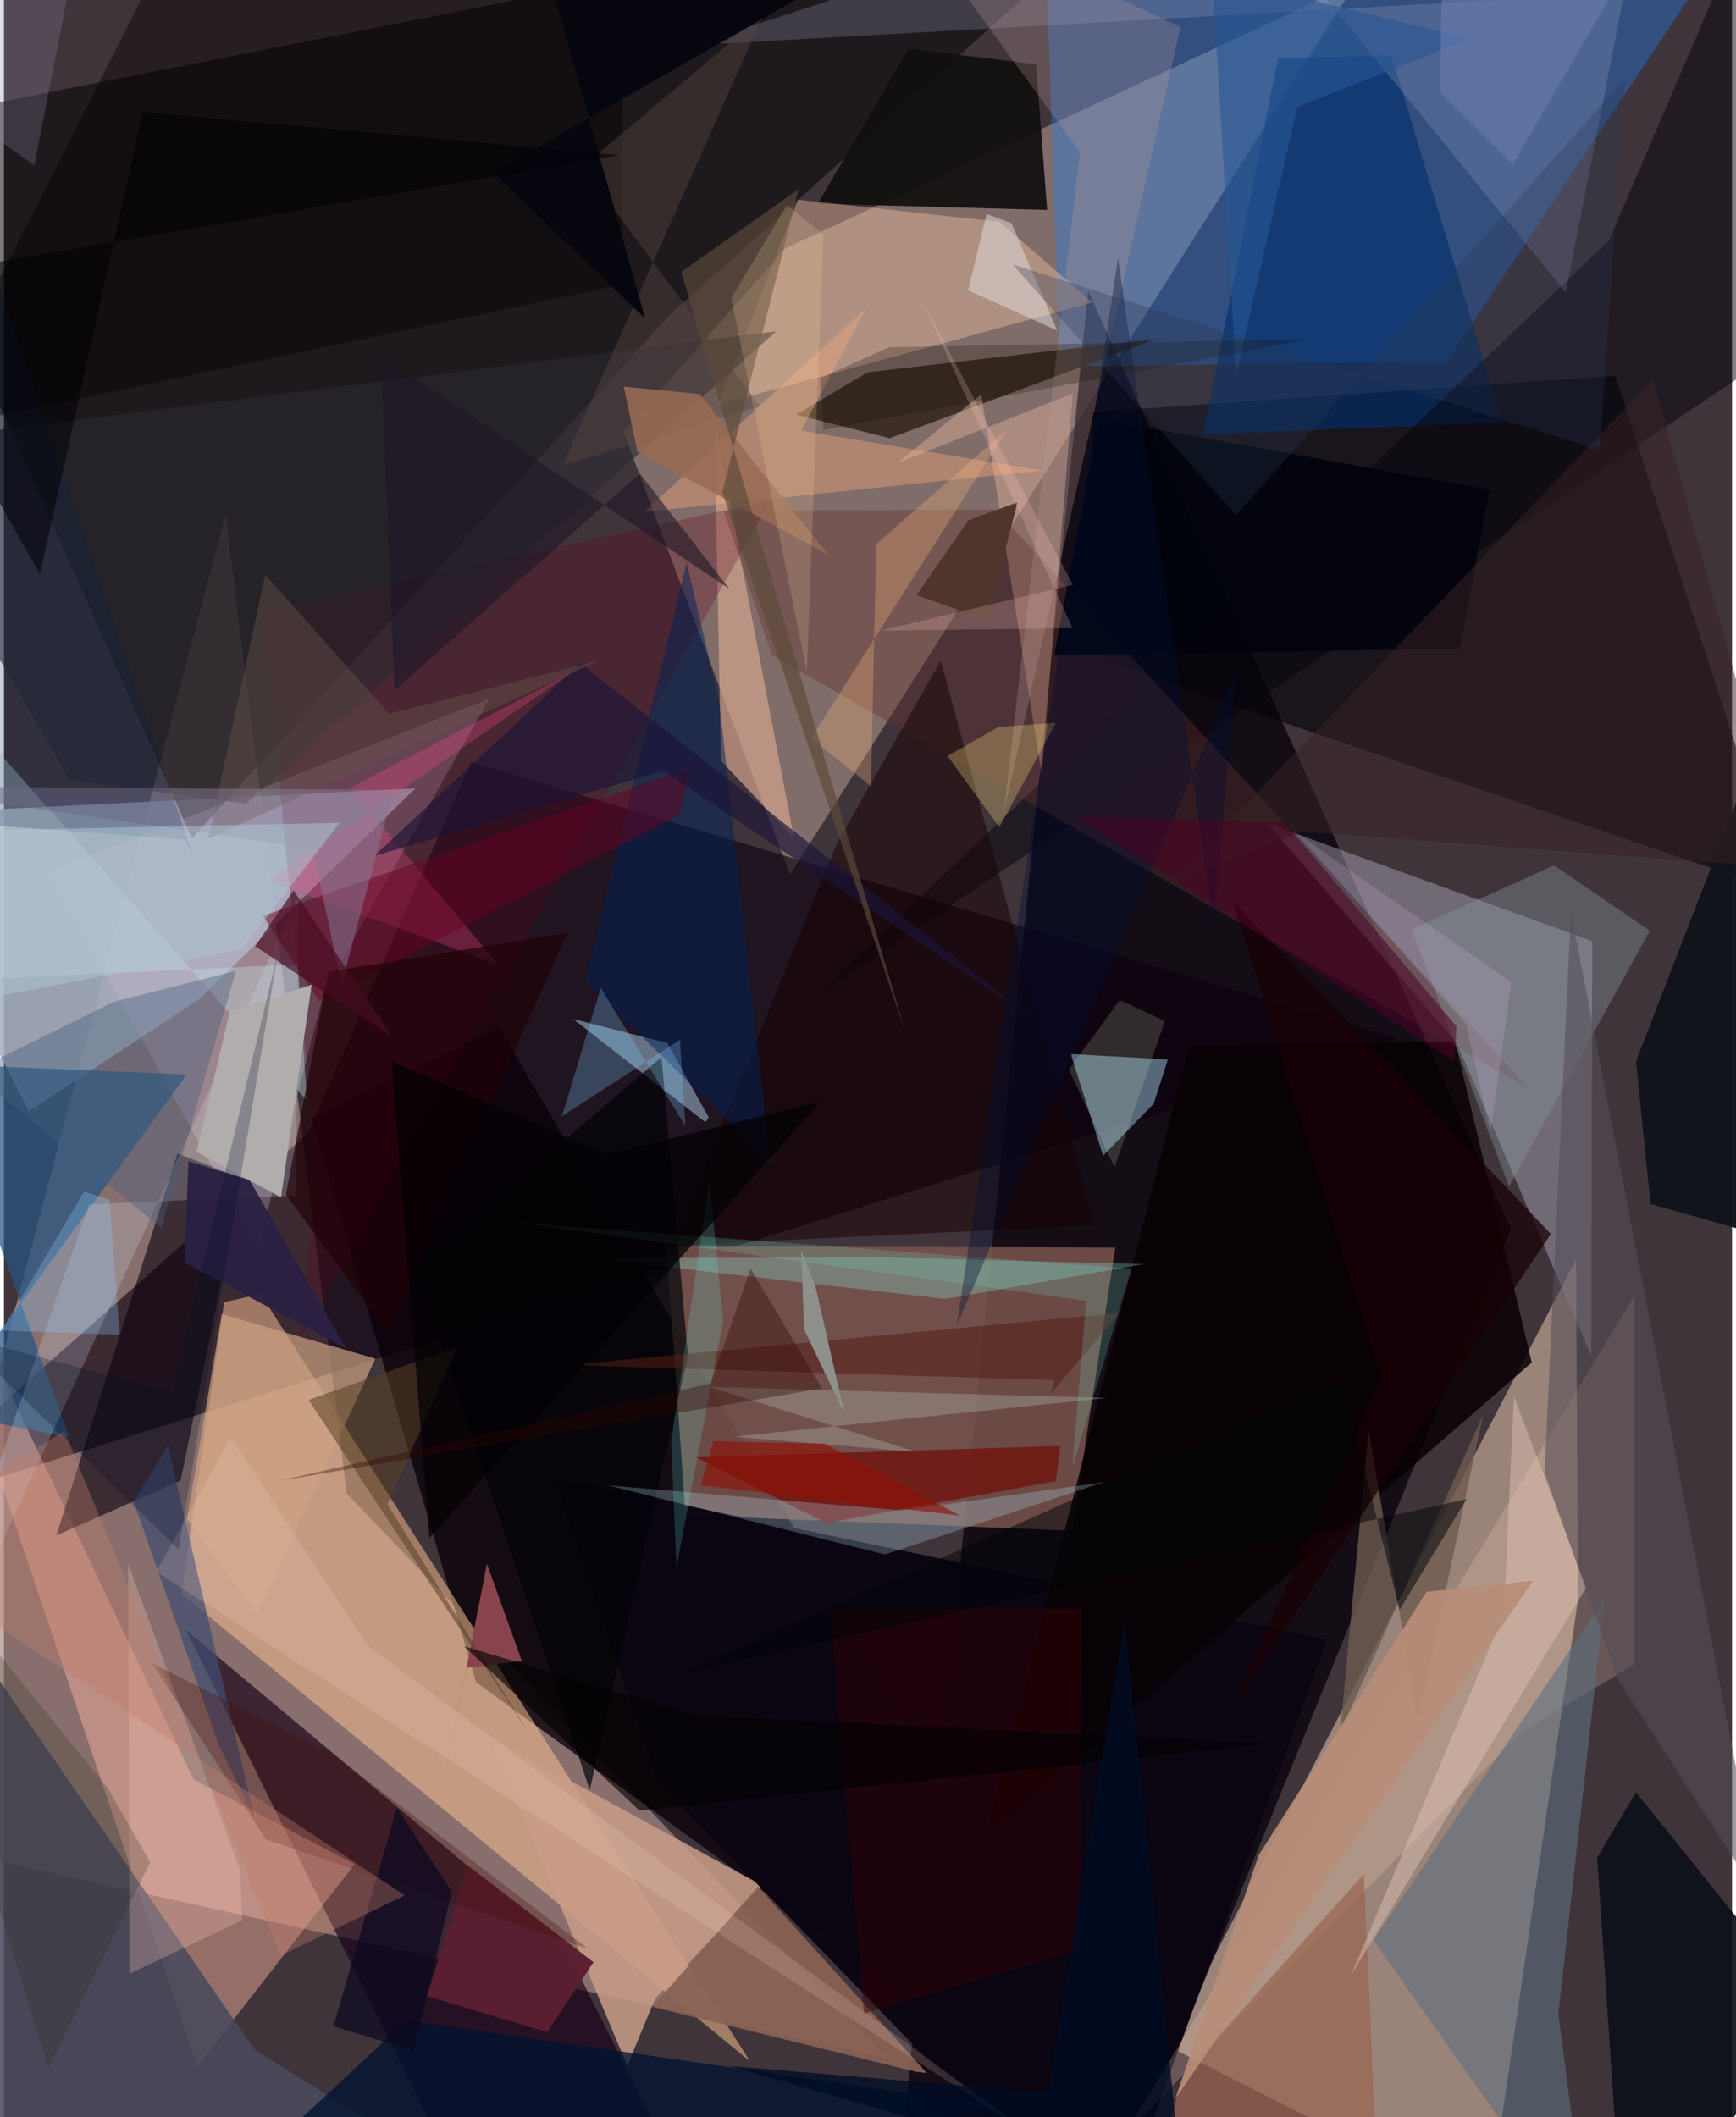 <svg xmlns="http://www.w3.org/2000/svg" width="228" height="278" viewBox="0 0 836 1024"><path fill="#40343b" d="M0 0h836v1024H0z"/><path fill="#aa8b85" fill-opacity=".675" d="M-62 887.074l169.251-638.05 58.585 473.364L427 995.168z"/><path fill="#c7aa99" fill-opacity=".663" d="M563.04 989.6l155.201 78.454 43.182-293.906-.854-165.12z"/><path fill="#d6b5a3" fill-opacity=".431" d="M378.073 120.11L654.193-8.494 380.271 423.063l-80.567-214.19z"/><path fill="#a6afc1" fill-opacity=".871" d="M-62 394.332l261.04-13.017L94.156 483.5 12.08 537.415z"/><path fill="#07000b" fill-opacity=".757" d="M429.504 1086l95.016-945.243L729 594.502l-176.365 432.445z"/><path fill="#0c0010" fill-opacity=".62" d="M147 548.137L-62 733.185l736.571-230.769-448.54-133.788z"/><path fill-opacity=".525" d="M323.289 151.107l-232.36 254.33L-62 61.198 561.372-62z"/><path fill="#0a0008" fill-opacity=".78" d="M148.819 540.722L228.382 813.6l345.911 251-334.802-567.656z"/><path fill="#1b82ff" fill-opacity=".345" d="M836.65-33.087L503.418-40.77l7.25 218.059 187.295-2.353z"/><path fill="#7a554d" fill-opacity=".855" d="M516.797 740.343l-187.076-7.505-9.184-129.996 217.099.58z"/><path fill="#fac193" fill-opacity=".518" d="M124.126 625.866l-17.6 3.963L85.81 770.81l275.193 226.276z"/><path fill="#010007" fill-opacity=".604" d="M532.15 319.874l-6.414-120.495 253.758-17.632 81.369 249.976z"/><path fill="#190019" fill-opacity=".671" d="M343.99 1086l-113.296-9.724-142.61-287.814L271.82 942.194z"/><path fill="#bdbacb" fill-opacity=".4" d="M702.85 504.397l65.038 151.424.487-200.628-157.107-56.975z"/><path fill="#fcb5a1" fill-opacity=".451" d="M-62 536.681l153.757 323.97 77.887 40.99-76.115 97.667z"/><path fill="#110e0e" fill-opacity=".925" d="M437.644 23.515l61.668 7.598 5.345 70.422-110.936-3.02z"/><path fill="#fbc8a5" fill-opacity=".396" d="M345.71 195.657l38.43-99.073 97.44 10.732 45.076 38.966z"/><path fill="#0a000d" fill-opacity=".6" d="M85.481 716.091l29.855-146.21-31.391-11.944-58.627 184.72z"/><path fill="#d1b9d7" fill-opacity=".298" d="M154.881 479.501L122.685 604.27 22.137 421.597l212.561-83.584z"/><path fill="#261a10" fill-opacity=".741" d="M417.855 180.064L557.7 163.8l-129.166 48.144-45.309-11.385z"/><path fill="#9ccae1" fill-opacity=".506" d="M531.728 558.953l24.46-25.084 6.891-21.423-46.985-2.665z"/><path fill="#c89c87" fill-opacity=".859" d="M234.83 839.921l66.708 159.225 13.506-32.517 51.682-54.759z"/><path fill="#0c0613" fill-opacity=".992" d="M316.568 861.907L533.937 1086l106.146-293.064-374.167-78.206z"/><path fill="#0c1119" fill-opacity=".925" d="M770.756 898.492l18.727-31.705 88.287 109.755L783.314 1086z"/><path fill="#002e6c" fill-opacity=".631" d="M616.349 28.228l-36.26 181.873 144.715-5.774-53.608-177.55z"/><path fill="#dcaf99" fill-opacity=".471" d="M432.145 223.998l40.668-33.257 29.208 183.82 15.07-184.248z"/><path fill="#255481" fill-opacity=".718" d="M88.35 519.702l-118.476 163.27 61.715 12.362-65.066-180.777z"/><path fill="#b6daf7" fill-opacity=".471" d="M320.88 504.464l-45.555-11.626 64.048 49.966 1.578-2.362z"/><path fill="#ffdbb9" fill-opacity=".212" d="M542.57 1031.808l246.277-405.301-.02 178.484-54.298 32.442z"/><path fill="#07030c" fill-opacity=".494" d="M852.926-62l-76.5 178.388-381.72 363.873L898 143.375z"/><path fill="#a6accb" fill-opacity=".243" d="M755.568 141.489L589.67-62 333.25 21.85 783.855-3.407z"/><path fill="#080003" fill-opacity=".847" d="M702.02 503.677L573.312 505.7l-98.177 382.687 263.982-229.393z"/><path fill="#4a4a5c" fill-opacity=".871" d="M-62 726.322v315.965L274.224 1086l-152.795-94.42z"/><path fill="#11141a" fill-opacity=".98" d="M789.527 513.386L898 232.878V610.96l-101.43-28.6z"/><path fill="#5e707f" fill-opacity=".592" d="M662.516 938.458l111.876-165.295-22.427 201.12L766.629 1086z"/><path fill="#70140e" fill-opacity=".82" d="M334.696 704.838l176.363-5.48-2.136 16.99-111.138 20.292z"/><path fill="#d3a58d" fill-opacity=".694" d="M382.187 405.323l-35.319-37.367-2.197-110.931-.494-50.959z"/><path fill="#62001b" fill-opacity=".267" d="M151.616 568.371l-26.362-272.439 245.61-53.937-228.362 407.382z"/><path fill="#633432" fill-opacity=".376" d="M371.554 316.909l-23.44-69.85 131.576-.649 257.915 280.012z"/><path fill="#cda382" fill-opacity=".69" d="M179.648 657.13l-74.273-21.574-16.78 99.055 34.045 46.325z"/><path fill="#faac7f" fill-opacity=".384" d="M385.744 208.326l116.572 19.276-192.642 19.963 107.26-98.314z"/><path fill="#160000" fill-opacity=".494" d="M527.655 592.666l-204.173 9.67 79.455-194.358 50.24-88.408z"/><path fill="#dfecff" fill-opacity=".208" d="M142.433 433.184l-1.17 145.014-100.055 4.287L-62 879.08z"/><path fill="#060000" fill-opacity=".431" d="M299.59-62l-.423 199.671-338.793 71.115L97.682-62z"/><path fill="#2b2931" fill-opacity=".592" d="M373.56 160.254L-62 215.413l93.779 161.98 85.327 11.308z"/><path fill="#002157" fill-opacity=".494" d="M370.708 562.077l-89.493-87.59 49.062-202.263 15.754 67.133z"/><path fill="#b79a95" fill-opacity=".278" d="M520.483 73.47l-36.806 319.801 85.478-380.16-140.883-65.7z"/><path fill="#8dfaf0" fill-opacity=".263" d="M551.591 611.397l-129.912-3.342-137.78.506 171.568 19.676z"/><path fill="#000207" fill-opacity=".678" d="M199.479 612.837l118.635-101.558 12.761 144.362-47.482 210.164z"/><path fill="#b9ebff" fill-opacity=".251" d="M531.968 716.904l-97.687 13.634-141.944-12.1 133.888 33.397z"/><path fill="#001330" fill-opacity=".761" d="M483.215 1018.838l-78.838-11.22-209.625-30.524L78.041 1086z"/><path fill="#879aa0" fill-opacity=".369" d="M749.988 418.583l46.198 31.569-68.059 123.651-47.096-124.31z"/><path fill="#6d5a50" fill-opacity=".808" d="M660.209 691.624l-13.79 146.05 69.15-153.283-31.614 148.052z"/><path fill="#9a6650" fill-opacity=".71" d="M663.845 1041.546l-5.942-135.241-87.188 97.338-13.907 46.25z"/><path fill="#fc4d8b" fill-opacity=".278" d="M167.409 381.138l71.66 85.355-110.82-40.34L274.672 325.29z"/><path fill="#e6cdbf" fill-opacity=".408" d="M725.579 780.75l4.921-105.46 34.982 92.475-113.816 187.608z"/><path fill="#886152" fill-opacity=".937" d="M446.415 1002.647l-4.967-.523-127.752-31.5 51.096-58.16z"/><path fill="#544d57" fill-opacity=".561" d="M780.723 812.153l69.755 107.887-92.424-479.107-12.75 271.38z"/><path fill="#680224" fill-opacity=".506" d="M332.276 371.287l-206.987 71.712 27.147 41.285 174.22-90.094z"/><path fill="#c4dce0" fill-opacity=".384" d="M142.162 466.429l4.36 65.874L-62 296.695v179.307z"/><path fill="#feccbf" fill-opacity=".263" d="M60.715 954.683l54.523-25.943-1.147-24.727-54.03-147.723z"/><path fill="#88434c" d="M223.805 806.692l-16.003 81.101 25.86-131.422 16.852 46.952z"/><path fill="#00030c" fill-opacity=".898" d="M529.593 202.674l-21.477 114.253 196.222-3.21 14.358-76.961z"/><path fill="#382426" fill-opacity=".498" d="M863.184 419.886l-235.616-17.664-64.705 26.46 234.92-245.109z"/><path fill="#3f4c72" fill-opacity=".714" d="M103.774 843.543l-41.089-117.44 16.627-26.87L121.095 879.1z"/><path fill="#475f7d" fill-opacity=".404" d="M53.11 484.525l-68.254 33.739 91.167 75.687 36.221-124.39z"/><path fill="#7fcaff" fill-opacity=".267" d="M288.72 477.854l-18.838 62.125 57.148-37.092 2.667 41.893z"/><path fill="#360006" fill-opacity=".431" d="M416.125 973.9l104.11-31.003 1.205-164.894-121.784-.354z"/><path fill="#2b2043" fill-opacity=".965" d="M87.314 610.624l78.235 41.602-46.726-81.497-29.578-9.038z"/><path fill="#b88e78" fill-opacity=".918" d="M566.61 1015.196l173.23-250.693-51.587 5.39-81.165 127.211z"/><path fill="#554640" fill-opacity=".435" d="M365.777 196.497l-95.522 28.61L367.374 7.113 279.802 80.68z"/><path fill="#f3d179" fill-opacity=".31" d="M456.49 365.66l24.669-14.068 27.798-2.005-27.415 50.454z"/><path fill="#531e17" fill-opacity=".553" d="M539.626 634.993L506.303 674.3l1.9-6.764-234.972-7.303z"/><path fill="#1b1338" fill-opacity=".639" d="M179.063 414.074l99.786-93.2 220.195 172.79-179.922-120.917z"/><path fill="#a2a299" fill-opacity=".439" d="M533.275 676.121l-192.146-5.342 100.22 31.445-88.337-7.315z"/><path fill="#645348" fill-opacity=".443" d="M186.251 345.19l102.2-25.863-189.535 86.257 27.475-127.629z"/><path fill="#877c96" fill-opacity=".486" d="M149.406 410.429l13.851 65.732 25.32-94.07-248.82-1.817z"/><path fill="#5a1f31" fill-opacity=".98" d="M262.844 982.914l22.343-33.861-60.477-46.62-20.104 63.005z"/><path fill="#220007" fill-opacity=".671" d="M156.893 470.026l-20.481 107.697 49.5 67.543 86.701-194.15z"/><path fill="#77d1b9" fill-opacity=".224" d="M545.483 613.694L516.83 709.92l6.7-80.8-274.18-37.669z"/><path fill="#986b54" fill-opacity=".871" d="M306.458 218.43l-6.625-31.454 36.75 3.632 62.098 77.637z"/><path fill="#fcdacc" fill-opacity=".169" d="M497.077 1032.641L176.295 796.254l-66.541-100.91-36.084 64.833z"/><path fill="#4f352b" d="M466.443 251.688l23.863-8.715-14.598 56.95-34.206-12.052z"/><path fill="#fbbf80" fill-opacity=".286" d="M485.64 207.428l-95.138 149.585 28.952 23.295 2.538-117.174z"/><path fill="#430705" fill-opacity=".29" d="M158.655 848.016l123.848 94.514-155.825-52.875L71.7 804.463z"/><path fill="#000e34" fill-opacity=".369" d="M585.356 448.144l10.498-122.871-134.918 315.86 78.036-516.275z"/><path fill="#8f918c" fill-opacity=".996" d="M387.092 642.935l19.556 40.933-14.124-61.954-6.854-17.335z"/><path fill="#0b081f" fill-opacity=".71" d="M216.71 914.923l-18.533 76.934-38.813-11.803 30.769-105.642z"/><path fill="#c07d69" fill-opacity=".365" d="M29.107 692.098l104.867 253.73 59.855-29.11-254.598-168.56z"/><path fill="#e3e0e4" fill-opacity=".498" d="M466.404 140.415l43.168 19.5-22.138-51.945-12.054-4.444z"/><path fill="#b1adac" fill-opacity=".992" d="M148.873 476.22l-39.55 13.017-16.177 67.73 40.87 22.163z"/><path fill="#584024" fill-opacity=".537" d="M219.403 651.488l-33.836 76.082 68.282 110.584-106.462-161.072z"/><path fill="#8fc8fe" fill-opacity=".29" d="M38.819 576.31l12.258 3.958 4.86 65.291-57.106-1.966z"/><path fill="#180004" fill-opacity=".753" d="M666.43 666.415l-71.813-230.356 153.747 160.78-156.24 232.212z"/><path fill="#020103" fill-opacity=".627" d="M335.018 829.706l277.57 13.595-305.165 32.388-84.866-79.456z"/><path fill="#275795" fill-opacity=".604" d="M625.725 51.716l-29.691 129.826-11.418-193.013 124.718 30.174z"/><path fill="#1c1525" fill-opacity=".573" d="M307.684 229.092l43.306 55.789-168.62-113.138 6.6 162.104z"/><path fill="#5b4938" fill-opacity=".659" d="M327.666 131.517l108.067 366.515-88.227-260.024 36.982-146.581z"/><path fill="#ffd9a6" fill-opacity=".184" d="M388.38 324.778l-36.496-180.644 26.846-44.978 17.728 14.254z"/><path fill="#002351" fill-opacity=".22" d="M92.413 416.767L-62-37.695V395.16l149.985 10.95z"/><path fill="#010406" fill-opacity=".506" d="M329.239 809.087l378.272-84.003-32.316 53.51-27.892-111.503z"/><path fill="#66fdec" fill-opacity=".18" d="M325.331 758.242l22.567-119.314-6.653-68.119-18.448 126.779z"/><path fill="#010c24" fill-opacity=".776" d="M570.479 1062.08l-28.353-278.782-36.887 228.936-154.253-12.982z"/><path fill="#020104" fill-opacity=".725" d="M291.533 558.29l103.655-25.574-189.403 211.14-18.23-230.397z"/><path fill="#170e05" fill-opacity=".251" d="M428.233 167.943l-33.389 14.95 1.601 25.044 235.735-43.852z"/><path fill="#2d3024" fill-opacity=".247" d="M70.713 900.704l-20.32-35.59L-62 726.795l83.447 273.9z"/><path fill="#fecabb" fill-opacity=".216" d="M516.957 303.863L424.317 305l92.781-22.167L443.6 144.34z"/><path fill="#07080f" fill-opacity=".992" d="M491.551-62l-241.75 1.084 60.416 215.035-73.52-70.57z"/><path fill="#000f25" fill-opacity=".247" d="M81.496 673.185l51.061-212.512L84.48 749.446-21.137 646.35z"/><path fill="#901106" fill-opacity=".627" d="M337.061 718.404l6.204-21.367 53.645 1.21L462.428 733z"/><path fill="#2a3853" fill-opacity=".298" d="M784.31 37.975L771.95 217.75l-283.929-89.786L596.031 249.2z"/><path fill="#e9fccb" fill-opacity=".157" d="M537.238 564.648l24.396-70.828-21.846-10.088-24.57 33.556z"/><path fill="#2f0300" fill-opacity=".357" d="M395.78 671.5l-34.571-57.932-19.362 55.547-209.004 47.18z"/><path fill="#4d0026" fill-opacity=".529" d="M519.087 394.807l182.485 118.378 1.189-16.71-83.392-98.863z"/><path fill="#000006" fill-opacity=".541" d="M67.082 54.145l230.83 20.857L-62 136.812l79.397 140.935z"/><path fill="#89859f" fill-opacity=".271" d="M14.681 79.972L42.493-62h-65.394L-52.87 31.842z"/><path fill="#667bad" fill-opacity=".651" d="M812.285-62H696.982l-2.47 106.299 35.335 35.226z"/><path fill="#acc4cf" fill-opacity=".541" d="M162.414 397.971l-181.362 3.81 10.721 81.109 123.262-23.716z"/><path fill="#480d21" fill-opacity=".671" d="M140.134 430.655l145.334 215.434-97.56-144.504-66.407-43.901z"/><path fill="#ddbaec" fill-opacity=".188" d="M729.27 475.083L625.862 403.45l81.572 92.081 11.577 52.316z"/></svg>